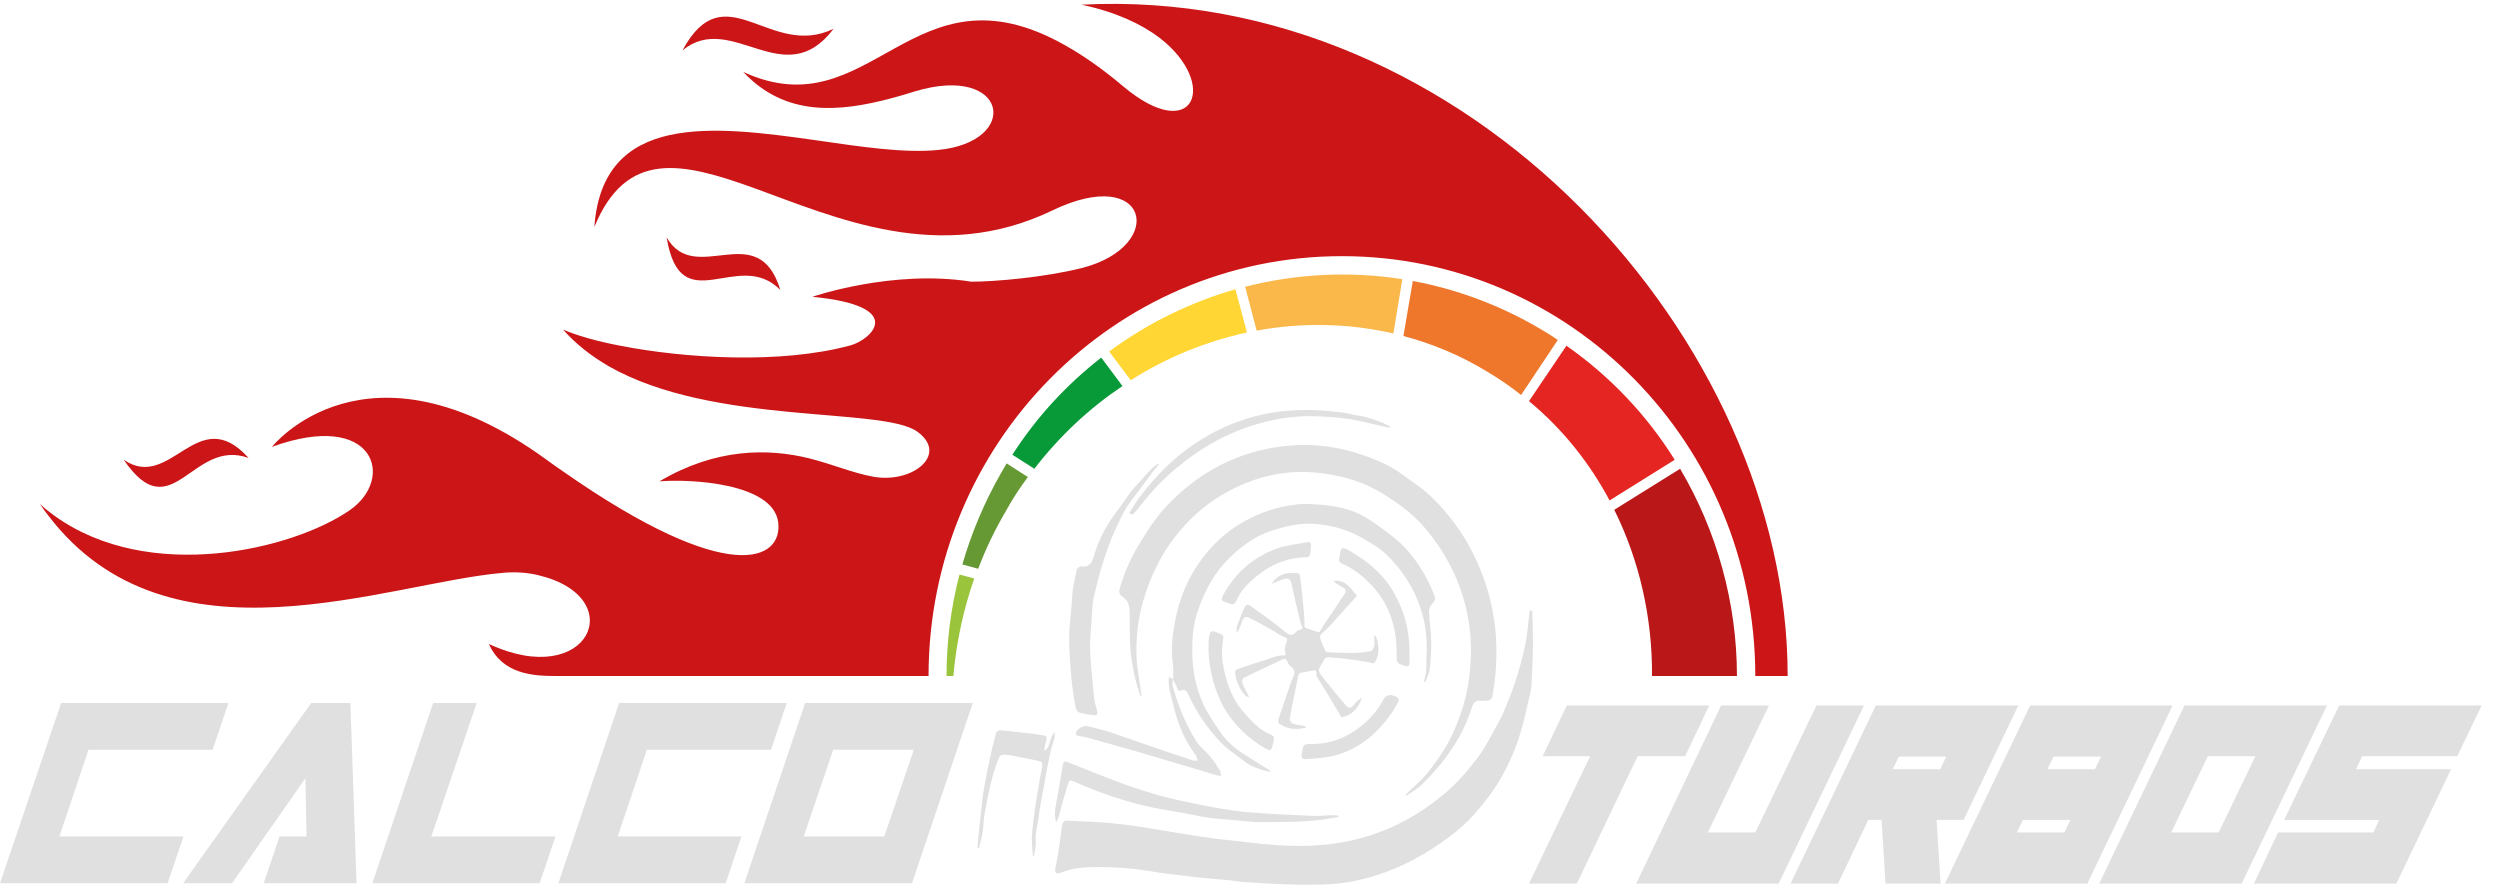 <?xml version="1.0" encoding="utf-8"?>
<!-- Generator: Adobe Illustrator 26.1.0, SVG Export Plug-In . SVG Version: 6.00 Build 0)  -->
<svg version="1.1" id="Capa_1" xmlns="http://www.w3.org/2000/svg" xmlns:xlink="http://www.w3.org/1999/xlink" x="0px" y="0px"
	 viewBox="0 0 694.9 247.8" style="enable-background:new 0 0 694.9 247.8;" xml:space="preserve">
<style type="text/css">
	.st0{fill:#E0E0E0;}
	.st1{fill:#BA1818;}
	.st2{fill:#E52521;}
	.st3{fill:#EF772B;}
	.st4{fill:#FAB84A;}
	.st5{fill:#FFD634;}
	.st6{fill:#089939;}
	.st7{fill:#9AC43B;}
	.st8{fill:#669934;}
	.st9{fill:#CC1517;}
	.st10{fill:none;}
</style>
<g id="a">
</g>
<g id="b">
	<g id="c">
		<g>
			<path class="st0" d="M425.4,169.6L425.4,169.6c-0.1,0.3-0.3,0.5-0.3,0.8c-0.3,2.7-0.5,5.4-1,8.1c-1.2,5.9-2.9,11.6-5.2,17.1
				c-0.6,1.6-1.3,3.2-2.1,4.7c-2.1,3.7-3.9,7.6-6.6,11c-2.8,3.6-5.8,7-9.3,9.8c-6,5-12.6,8.7-20,11.1c-7.2,2.3-14.5,3.1-21.9,2.9
				c-5.3-0.1-10.6-0.8-15.9-1.4c-3.2-0.3-6.4-0.7-9.6-1.2c-6-0.9-12-2-18-2.9c-3.5-0.5-7.1-0.9-10.7-1.1c-2.7-0.2-5.5-0.2-8.2-0.4
				c-0.9,0-1.2,0.5-1.4,1.4c-0.3,2.6-0.7,5.2-1.1,7.9c-0.2,1.4-0.6,2.8-0.8,4.2c-0.1,1,0.2,1.3,1.1,1.1c0.2-0.1,0.5-0.1,0.7-0.2
				c3.2-1.3,6.6-1.5,9.9-1.5c4.8,0,9.6,0.3,14.3,1.1c4.6,0.8,9.2,1.2,13.8,1.8c3,0.3,5.9,0.5,8.9,0.8c1.3,0.1,2.7,0.5,4,0.5
				c4.9,0.3,9.8,0.6,14.8,0.7c4,0,8,0.1,11.9-0.4c7.1-0.9,13.9-3.2,20.3-6.6c3.4-1.8,6.6-3.9,9.7-6.2c2.6-1.9,5.1-4.1,7.2-6.5
				c2.7-3.1,5.3-6.4,7.4-10.1c2.3-4.1,4.2-8.4,5.5-13c0.8-2.7,1.4-5.4,2-8.1c0.4-1.6,0.8-3.2,0.9-4.8c0.2-4,0.4-7.9,0.4-11.9
				c0-2.8-0.1-5.6-0.2-8.5L425.4,169.6z"/>
			<path class="st0" d="M400.7,212.1c3.7-4.7,6.7-9.8,8.5-15.7c0.4-1.2,1.1-1.7,2.2-1.6c0.8,0,1.7,0,2.5-0.1c0.3-0.1,0.8-0.6,0.9-1
				c0.4-2.2,0.7-4.4,0.9-6.6c0.5-6.1,0.3-12.2-1-18.2c-1.2-5.9-3.3-11.5-6.1-16.7c-1.5-2.9-3.4-5.6-5.4-8.2c-1.9-2.4-4-4.7-6.2-6.7
				s-4.8-3.6-7.2-5.4c-2.8-2.1-5.8-3.5-9-4.7c-6.3-2.4-12.8-3.7-19.5-3.5c-6.3,0.2-12.3,1.4-18.2,3.8c-7.8,3.2-14.5,8.2-20.2,14.7
				c-2.3,2.7-4.2,5.7-6.1,8.8c-2.3,3.7-4.1,7.7-5.4,12c-0.5,1.6-0.5,2.1,0.8,3c1.5,1.1,1.8,2.6,1.8,4.5c0,3.3,0,6.6,0.2,9.9
				c0.2,2.6,0.7,5.1,1.2,7.6c0.4,1.9,1.1,3.7,1.6,5.6l0.3-0.1c-0.1-0.8-0.2-1.5-0.3-2.3c-0.4-2.9-1-5.8-1.1-8.7
				c-0.2-6,0.6-11.9,2.5-17.5c2.4-7.4,6.1-13.9,11.3-19.4c3.1-3.3,6.6-6.1,10.4-8.3c8.7-5,17.9-7.1,27.7-5.7c6,0.8,11.7,2.5,17,5.9
				c3.8,2.4,7.5,5,10.6,8.5c4,4.5,7.1,9.4,9.5,15c1.7,4.1,2.9,8.4,3.5,12.9c0.5,3.6,0.6,7.3,0.3,11c-0.3,4.3-1,8.5-2.4,12.6
				c-1.6,4.8-3.6,9.4-6.6,13.4c-1.3,1.8-2.5,3.6-3.9,5.1c-1.6,1.7-3.4,3.2-5.1,4.9l0.2,0.3c1.5-1,3-1.9,4.4-3.2l0,0
				C397.2,216.1,399,214.1,400.7,212.1z"/>
			<path class="st0" d="M398.4,164.8c-0.1-0.2-0.2-0.5-0.3-0.8c-1.9-4.4-4.4-8.4-7.6-11.8c-1.5-1.6-3.3-3-5.1-4.4
				c-2.1-1.6-4.3-3.1-6.5-4.4c-4.1-2.2-8.5-2.9-13-3.2c-1.8-0.1-3.6-0.2-5.4,0c-5.1,0.6-10,2.1-14.6,4.7c-4.1,2.3-7.6,5.2-10.6,8.9
				c-3.9,4.7-6.6,10.1-8.1,16.2c-1.1,4.8-1.9,9.5-1.2,14.5c0.2,1.4,0.1,2.9,0.1,4.4l0,0l0,0l0,0l0,0l0,0c0.3,0.5,0.5,1.1,0.8,1.6
				c0.3,0.7,0.4,1.8,1.5,1.4l0,0c1.1-0.4,1.5,0.2,1.9,1.1c2.2,4.9,5.2,9.3,8.8,13.1c1.8,2,4.1,3.4,6.2,5.1c2.2,1.8,4.7,2.6,7.3,3.3
				c0.1,0,0.3-0.1,0.6-0.1c-0.4-0.3-0.6-0.5-0.8-0.6c-2-1.2-3.9-2.5-5.9-3.7c-2.8-1.7-5.4-3.8-7.3-6.6c-1.7-2.5-3.5-5.1-4.8-7.9
				c-2-4.5-3-9.4-3-14.5c0-3.6,0.2-7.1,1.3-10.5c1.4-4.4,3.3-8.5,6.1-12.2c2.6-3.3,5.6-6,9-8.2c2.6-1.7,5.4-2.7,8.4-3.5
				c3.3-0.9,6.7-1.4,10-1c4.3,0.4,8.5,1.6,12.4,3.8c3,1.7,5.9,3.5,8.3,6.2c3.5,3.8,6.2,8.1,7.9,13.2c1.5,4.4,2,8.9,1.7,13.6
				c-0.1,2.1,0.2,4.3-0.6,6.4c-0.1,0.2,0,0.4,0,0.6l0.3,0.1c0.4-1.2,1-2.3,1.2-3.5c0.3-2.7,0.5-5.4,0.4-8.1c0-2.6-0.5-5.3-0.6-7.9
				c0-0.7,0.3-1.6,0.7-2C399.1,166.6,399.2,166.7,398.4,164.8z"/>
			<path class="st0" d="M318.1,134.3L318.1,134.3c0.9-1.2,1.7-2.3,2.6-3.5c0.5-0.6,1-1.2,1.5-1.8l-0.2-0.2c-0.7,0.5-1.4,1-2,1.6
				c-1.2,1.2-2.2,2.4-3.3,3.6c-0.8,0.9-1.6,1.7-2.3,2.6c-1.4,1.9-2.7,3.9-4.1,5.7c-2.8,3.7-5,7.9-6.3,12.4c-0.6,2.1-1.4,3-3.4,2.7
				c-0.4,0-1.2,0.5-1.3,0.9c-0.5,2.5-1.2,5.1-1.3,7.7c-0.2,4.4-1,8.7-0.8,13.2c0.2,6,0.7,11.8,1.8,17.6c0.1,0.4,0.5,1.1,0.9,1.2
				c1.3,0.4,2.7,0.6,4.1,0.8c1,0.1,1.2-0.3,0.9-1.4c-0.3-1.2-0.7-2.4-0.8-3.6c-0.4-4.3-0.9-8.6-1.1-12.9c-0.1-3.3,0.3-6.6,0.5-9.9
				c0.1-1.6,0.2-3.3,0.5-4.9c1.5-6.4,3.2-12.7,5.9-18.6c1.4-3,2.7-6.1,4.8-8.7C315.9,137.3,317,135.8,318.1,134.3z"/>
			<path class="st0" d="M369.8,173.8c2.5-2.7,4.9-5.5,7.4-8.2c-0.9-1-1.7-2.2-2.7-3c-1-0.9-2.3-1.4-3.8-1.1c0.3,0.4,0.6,0.6,0.9,0.8
				c0.6,0.4,1.3,0.7,1.9,1.1c0.6,0.4,0.7,1,0.3,1.6c-1.9,2.9-3.8,5.7-5.7,8.5c-0.5,0.7-0.9,1.5-1.4,2.3c-1.2-0.4-2.5-0.8-3.8-1.3
				c-0.2-0.1-0.3-0.4-0.3-0.6c0-1,0-2.1-0.1-3.1c-0.3-3.2-0.6-6.4-1-9.6c-0.2-2-0.3-2-2-1.9c-0.4,0-0.8,0-1.2,0
				c-1.8,0-4.1,1.4-4.8,3c1.2-0.5,2.2-1,3.3-1.3c1.3-0.4,1.8-0.1,2.2,1.3c0.8,3.6,1.6,7.2,2.5,10.8c0.1,0.6,0.7,1.4,0.5,1.6
				c-0.3,0.4-1.2,0.3-1.6,0.8c-1.4,1.8-2.5,0.7-3.7-0.3c-2.8-2.3-5.8-4.4-8.7-6.5c-0.6-0.5-1.5-1-2,0c-0.8,1.7-1.5,3.5-2.1,5.2
				c-0.2,0.5-0.1,1.1-0.2,1.6l0.4,0.1c0.4-1,0.9-2,1.2-3c0.4-1.1,1-1.3,1.9-0.9c2,1,4,2.1,6,3.2c1.3,0.7,2.5,1.7,3.8,2.2
				c0.9,0.3,0.9,0.7,0.6,1.4c-0.3,1-0.7,1.9-0.3,2.9c0.2,0.5,0,0.9-0.7,0.8c-0.5-0.1-1.1,0.1-1.7,0.2c-0.8,0.2-1.6,0.5-2.4,0.8
				c-2.9,0.9-5.8,1.8-8.6,2.8c-0.3,0.1-0.6,0.6-0.6,0.8c0.2,2.6,1.3,4.8,2.9,6.6c0.2,0.2,0.5,0.2,1,0.4c-0.2-0.5-0.2-0.6-0.3-0.7
				c-0.5-1.1-1.2-2.1-1.6-3.3c-0.1-0.4,0.1-1.3,0.5-1.4c3.1-1.6,6.3-3,9.4-4.5c0.7-0.3,1.5-0.9,2.1-0.7s0.7,1.5,1.3,1.9
				c1.8,1.1,1.2,2.5,0.5,3.9c0,0.1,0,0.2-0.1,0.2c-1.2,3.5-2.4,7.1-3.6,10.6c-0.1,0.4-0.1,1.1,0.1,1.3c0.8,0.5,1.6,1,2.5,1.2
				c0.9,0.3,1.8,0.3,2.7,0.3c0.7,0,1.5-0.2,2.2-0.3v-0.4c-0.3-0.1-0.5-0.2-0.8-0.2c-1-0.2-1.9-0.2-2.8-0.6c-0.4-0.1-0.9-1-0.8-1.4
				c0.7-4,1.6-8,2.4-12c0.1-0.3,0.4-0.6,0.7-0.7c1.1-0.2,2.2-0.4,3.3-0.6c0.7-0.2,1.1-0.1,1,0.9c0,0.4,0.2,1,0.5,1.4
				c0.7,1.2,1.5,2.3,2.2,3.5c1.4,2.4,2.9,4.8,4.3,7.2c3-0.6,4.7-2.6,5.7-5.5c-0.7,0.5-1.4,0.9-1.9,1.6c-1.1,1.5-1.7,1.7-2.9,0.2
				c-1.9-2.2-3.8-4.5-5.6-6.8c-0.6-0.8-1.5-1.7-1.6-2.6c0-0.8,0.9-1.7,1.3-2.6c0-0.1,0.1-0.1,0.1-0.2c0.3-0.7,0.8-0.8,1.5-0.8
				c1.5,0.2,3,0.2,4.5,0.4c2.2,0.3,4.4,0.6,6.6,1c0.8,0.1,1.2,0.8,1.9-0.6c0.9-1.9,0.7-3.5,0.4-5.3c-0.1-0.5-0.4-1.1-0.6-1.6
				l-0.3,0.1c0,1,0.1,1.9,0,2.8c-0.1,0.5-0.5,1.4-1,1.5c-1.6,0.3-3.2,0.5-4.8,0.5c-2.4,0-4.8-0.1-7.3-0.2c-0.2,0-0.5-0.3-0.6-0.6
				c-0.5-1-0.9-2.1-1.3-3.2c-0.1-0.4-0.1-1,0.2-1.2C368.3,175.2,369.1,174.6,369.8,173.8z"/>
			<path class="st0" d="M294.3,227L294.3,227c0.3-1,0.5-2.1,0.8-3.1c0.5-1.8,1.1-3.6,1.6-5.5c0.5-1.6,0.6-1.7,2-1.1
				c6.9,3.1,14,5.5,21.4,7.1c4,0.9,8,1.3,12,2.2c4.5,1.1,9,1.1,13.5,1.6c1.1,0.1,2.2,0.2,3.2,0.3c6.3,0,12.6,0.1,18.9-0.7
				c1.5-0.2,2.9-0.5,4.3-0.7v-0.4c-0.3,0-0.6-0.1-1-0.1c-1.8,0-3.7,0.2-5.5,0.2c-4.7-0.2-9.3-0.4-14-0.7c-3.1-0.2-6.2-0.4-9.3-0.9
				c-3.5-0.5-7-1.2-10.5-1.9c-3-0.6-6.1-1.3-9.1-2.1c-2.9-0.8-5.8-1.7-8.7-2.7c-5.5-2-11-4.2-16.5-6.4c-1.6-0.7-1.8-0.7-2.1,1.2
				c-0.6,3.5-1.1,6.9-1.8,10.4c-0.3,1.5-0.5,3,0.1,4.8C294,227.8,294.2,227.4,294.3,227z"/>
			<path class="st0" d="M293.2,203.5L293.2,203.5L293.2,203.5z"/>
			<path class="st0" d="M293.2,203.5c-1.7,1.5-1,4.1-2.9,5.2c0-0.9,0.2-1.8,0.5-2.7c0.3-1,0.1-1.5-0.9-1.6c-1.1-0.2-2.1-0.3-3.2-0.5
				c-2.8-0.3-5.5-0.6-8.3-0.9c-0.8-0.1-1.4,0.2-1.6,1c-0.5,1.9-1,3.8-1.4,5.7c-0.7,3.2-1.4,6.4-1.9,9.6c-0.5,2.7-0.7,5.5-1,8.2
				c-0.2,1.8-0.4,3.7-0.6,5.5c-0.1,0.9-0.1,1.9-0.2,2.8h0.4c0.3-1.4,0.8-2.8,1-4.2c0.3-2,0.3-4.1,0.7-6.1c0.9-4.7,1.8-9.5,3.5-14
				c0.6-1.5,0.8-1.8,2.3-1.7c0.5,0,1.1,0.1,1.6,0.2c2.5,0.5,5,1,7.5,1.5c0.9,0.2,1.1,0.5,1,1.5c-0.5,2.6-1,5.3-1.4,7.9
				c-0.4,2.3-0.7,4.5-1,6.8c-0.2,1.7-0.4,3.3-0.5,5c0,1.8,0.2,3.6,0.3,5.3h0.3c0.2-1.4,0.6-2.7,0.5-4c-0.2-2.4,0.5-4.5,0.8-6.8
				c0.3-2.8,0.9-5.5,1.4-8.3c0.6-3.2,1.1-6.3,1.8-9.5c0.3-1.5,0.9-3,1.3-4.6C293.2,204.6,293.1,204.2,293.2,203.5z"/>
			<path class="st0" d="M308.8,203.6c-2-0.7-4.1-1.1-6.2-1.7c-1.2-0.3-2.2,0.2-3.1,1c-0.3,0.3-0.4,0.9-0.5,1.3
				c0.3,0.2,0.7,0.3,1,0.4c0.4,0.1,0.9,0.1,1.3,0.2c5.1,1.4,10.3,2.8,15.4,4.3c7.2,2.1,14.3,4.3,21.5,6.4c0.3,0.1,0.7,0.1,1.2,0.2
				c-0.1-0.6-0.1-1.2-0.3-1.5c-0.9-1.4-1.7-2.8-2.8-4c-1.1-1.4-2.6-2.4-3.6-3.9c-3.1-4.8-5.2-10.1-6.8-15.8
				c-0.1-0.5,0.1-1.1,0.2-1.7c-0.4-0.2-0.8-0.4-1.2-0.6c-0.3,2.5,0.5,4.8,1.1,7.2c1.2,5.4,3.2,10.4,6.5,14.7
				c0.2,0.3,0.3,0.9,0.4,1.3c-0.4,0-0.8,0.1-1.2,0l0,0C323.9,208.9,316.4,206.2,308.8,203.6z"/>
			<path class="st0" d="M315.3,142.6L315.3,142.6c1.4-1.6,2.7-3.4,4.1-5c3.1-3.7,6.7-6.9,10.5-9.8c5.3-4,11-7.1,17.2-9.2
				c6-2,12.1-3.1,18.3-2.9c3.3,0.1,6.6,0.3,9.8,0.8c2.8,0.4,5.5,1.2,8.2,1.8c1,0.2,1.9,0.4,2.8,0.6l0.1-0.4
				c-0.8-0.4-1.7-0.9-2.5-1.2c-1.4-0.5-2.8-1-4.2-1.4c-1.1-0.3-2.3-0.4-3.4-0.6c-0.9-0.2-1.8-0.5-2.6-0.6c-2.8-0.3-5.5-0.6-8.3-0.7
				c-2.6-0.1-5.1,0-7.7,0.2c-5.9,0.5-11.5,2-17,4.4c-6.2,2.8-11.8,6.6-16.8,11.5c-2.3,2.3-4.5,4.8-6.5,7.4c-1.3,1.5-2.2,3.4-3.4,5
				l0.4,0.5C314.6,143,315.1,142.9,315.3,142.6z"/>
			<path class="st0" d="M391.8,183.9L391.8,183.9c0-1.6,0-3.3-0.1-4.9c-0.3-5.5-1.9-10.4-4.7-15c-3.1-5.1-7.4-8.3-12.2-11.1
				c-1.9-0.9-2-0.8-2.4,1.4c0,0.2-0.1,0.4-0.1,0.6c-0.3,0.9,0,1.5,0.8,1.8c2.9,1.2,5.4,3.2,7.7,5.5c5.1,5.2,7.5,11.8,7.4,19.5
				c0,2.6-0.1,2.6,2.3,3.4C391.5,185.4,391.8,185.1,391.8,183.9z"/>
			<path class="st0" d="M337.2,189.2c1,3.7,2.5,7.1,4.7,10.1c2.6,3.5,5.7,6.3,9.4,8.5c2.1,1.2,2,0.9,2.6-1.3
				c0.4-1.7,0.3-1.9-1.1-2.5c-2.8-1.2-4.9-3.5-6.9-5.8c-2.5-2.7-4.1-6.1-5.1-9.7c-0.9-3.3-1.5-6.6-0.9-10.1c0.3-1.8,0.2-1.9-1.4-2.5
				c-2-0.8-2.2-0.6-2.5,1.7l0,0C335.7,181.5,336.2,185.4,337.2,189.2z"/>
			<path class="st0" d="M388.6,195.2L388.6,195.2c0.4-0.7,0.2-1.1-0.3-1.4c-0.3-0.2-0.6-0.3-0.9-0.4c-1.3-0.5-2.2-0.1-2.9,1.1
				c-1.1,2.1-2.5,3.9-4.2,5.6c-4.6,4.4-9.8,6.8-16,6.7c-0.4,0-0.9,0-1.3,0.1c-0.3,0.1-0.7,0.4-0.8,0.8c-0.2,0.6-0.3,1.3-0.4,2
				c-0.1,0.8,0.2,1.4,1.1,1.3c2.9-0.2,5.7-0.3,8.5-1.1c3.5-1,6.6-2.7,9.4-5C383.9,202.2,386.6,199,388.6,195.2z"/>
			<path class="st0" d="M344,166.3L344,166.3c1.2-2.5,3.1-4.3,5.1-6c4.1-3.4,8.7-5.3,13.9-5.4c0.7,0,1.1-0.3,1.2-1s0.2-1.5,0.2-2.2
				c0-0.6-0.2-1.1-0.9-1c-2.8,0.5-5.7,0.8-8.4,1.7c-6.4,2.3-11.5,6.5-15,12.8c-0.8,1.5-0.8,1.7,0.8,2.3
				C343,168.2,343.1,168.3,344,166.3z"/>
			<path class="st1" d="M482.8,187.9L482.8,187.9c0-20.2-5.5-40.2-15.8-57.6l-18.3,11.4c7,14.1,10.6,30,10.5,46.2L482.8,187.9
				L482.8,187.9z"/>
			<path class="st2" d="M447.4,139.1L447.4,139.1L447.4,139.1z"/>
			<path class="st2" d="M435.4,96.1L425,111.5c9.3,7.7,16.8,17.1,22.4,27.6l18.1-11.3C457.9,115.6,447.7,104.7,435.4,96.1z"/>
			<path class="st3" d="M433,94.5L433,94.5c-1.4-1-2.9-1.9-4.4-2.8c-11.4-6.8-23.6-11.3-35.9-13.6l-2.6,15.3
				c7.9,2.1,15.7,5.3,23.1,9.8c3.4,2,6.6,4.2,9.6,6.6L433,94.5z"/>
			<path class="st4" d="M346.1,79.7L346.1,79.7l3.2,12.2c12.5-2.3,25.5-2.1,38,0.8l2.5-15.1C375.2,75.3,360.3,76.1,346.1,79.7z"/>
			<path class="st5" d="M308.3,97.7l6,8c10-6.4,21-10.8,32.3-13.3l-3.2-12C330.9,84,319,89.8,308.3,97.7z"/>
			<path class="st6" d="M281.4,126.4l6.1,3.9c7.1-9.2,15.4-16.9,24.5-23l-5.9-7.9C296.6,106.8,288.2,115.8,281.4,126.4z"/>
			<path class="st7" d="M263.1,187.9h1.9c0.8-9.3,2.8-18.5,5.8-27.1l-4.1-1.1C264.3,168.9,263.1,178.4,263.1,187.9z"/>
			<path class="st8" d="M285.7,132.6L285.7,132.6l-5.9-3.8c-0.5,0.9-1,1.7-1.5,2.6c-4.7,8.2-8.3,16.8-10.8,25.5l4.4,1.2
				c2-5.3,4.5-10.6,7.5-15.7C281.3,138.9,283.4,135.7,285.7,132.6z"/>
			<path class="st9" d="M140.1,159.2L140.1,159.2c3.5-0.3,6.8,0,9.6,0.7c25.6,6.1,14.1,32.1-13.8,19.1c3.7,8.4,12.3,8.9,18.5,8.9
				h103.7c0-64.4,51.4-116.7,114.9-116.7s114.9,52.2,114.9,116.7h9c0-93.2-88.8-192.2-196.3-186.6c9.5,2,16.7,5.4,21.7,9.2
				c16.6,12.8,9.7,30.1-10.1,13.5c-5.9-5-11.3-8.7-16.3-11.5c-42.5-23.9-53.6,23.9-89.3,7.5c11.7,12.5,26.6,11.2,41.2,7.3
				c2.2-0.6,4.4-1.2,6.5-1.9c25.9-7.8,29.7,14.1,6.3,16.3c-9.3,0.9-21.3-0.9-33.7-2.7c-28.8-4.1-59.4-7.8-61.7,24.1
				c8.9-21.6,24.4-18,44.2-10.9c22.9,8.3,51.8,21.4,83.1,6.3c27-13,31.9,10,8.2,16c-10.3,2.6-24.2,3.8-30.7,3.8
				c-21.9-3.5-44.2,4.2-44.2,4.2c26.8,2.6,16.2,12,10.6,13.5c-19.4,5.3-46.1,3.6-64,0.1c-6.9-1.3-12.5-3-15.9-4.5
				c3.6,4.1,7.9,7.4,12.7,10.2c29.1,16.6,76.2,11.2,85.8,18.2c8.8,6.4-1.5,14.5-12.3,12.5c-5.6-1-11.4-3.5-17.8-5.1
				c-11.3-2.8-25.9-2.9-41.6,6.4c8.4-0.7,31.5,0.4,33,11.3c1.4,10.6-13.3,18.4-59.7-14c-1.6-1.1-3.2-2.2-4.8-3.4
				c-50.2-36.4-76.2-3.5-76.2-3.5c28.7-10.4,34.4,8.9,21.5,17.7c-15.9,10.9-55.6,20.4-81.9,1.5c-1.4-1-2.8-2.1-4.1-3.3
				c0.8,1.2,1.6,2.3,2.4,3.3C47,187.2,107.6,161.9,140.1,159.2z"/>
			<path class="st9" d="M69.1,127.3c-14.2-15.8-21.6,9.5-34.7,0.5C47.8,147.5,53.4,121.6,69.1,127.3z"/>
			<path class="st9" d="M216.9,80.6c-6.2-20.4-23.6-0.8-31.6-14.6C189.2,89.7,205.2,68.7,216.9,80.6z"/>
			<path class="st9" d="M231.7,8c-17.7,8.6-30.2-15.9-42,6C203.4,2.8,218,26.2,231.7,8z"/>
			<polygon class="st0" points="16.5,232.5 24.6,208.4 59.1,208.4 63.5,195.4 17,195.4 0,245.5 46.6,245.5 51,232.5 			"/>
			<polygon class="st0" points="86.5,195.4 50.9,245.5 64.5,245.5 84.9,216.3 85.2,232.5 77.7,232.5 73.3,245.5 99.1,245.5 
				97.4,195.4 			"/>
			<polygon class="st0" points="132.5,195.4 120.4,195.4 103.5,245.5 150,245.5 154.4,232.5 119.9,232.5 			"/>
			<polygon class="st0" points="179.8,208.4 214.3,208.4 218.7,195.4 172.1,195.4 155.2,245.5 201.7,245.5 206.1,232.5 171.7,232.5 
							"/>
			<path class="st0" d="M223.8,195.4l-16.9,50.1h46.6l16.9-50.1H223.8z M245.8,232.5h-22.4l8.2-24.1H254L245.8,232.5z"/>
			<polygon class="st0" points="468.4,210.2 475.1,196.1 435.5,196.1 428.8,210.2 442,210.2 425,245.6 438.3,245.6 455.2,210.2 			
				"/>
			<polygon class="st0" points="504.9,196.1 487.9,231.4 474.7,231.4 491.7,196.1 478.4,196.1 454.8,245.6 494.4,245.6 518.1,196.1 
							"/>
			<line class="st10" x1="545.8" y1="227.9" x2="545.8" y2="227.9"/>
			<path class="st0" d="M561,196.1h-39.6l-23.7,49.5h13.2l8.4-17.7h3.7l1.1,17.7h15.3l-1.1-17.7h7.5L561,196.1z M539.3,213.8h-13.2
				l1.7-3.5H541L539.3,213.8z"/>
			<path class="st0" d="M564.3,196.1l-23.7,49.5h39.6l23.7-49.5H564.3z M573.8,231.4h-13.2l1.7-3.5h13.2L573.8,231.4z M569.1,213.8
				l1.7-3.5H584l-1.7,3.5H569.1z"/>
			<path class="st0" d="M607.2,196.1l-23.7,49.5h39.6l23.7-49.5H607.2z M616.7,231.4h-13.2l10.2-21.2h13.2L616.7,231.4z"/>
			<polygon class="st0" points="683,210.2 689.8,196.1 650.2,196.1 634.9,227.9 661.3,227.9 659.7,231.4 633.2,231.4 626.5,245.6 
				666.1,245.6 681.3,213.8 654.9,213.8 656.6,210.2 			"/>
		</g>
	</g>
</g>
</svg>
